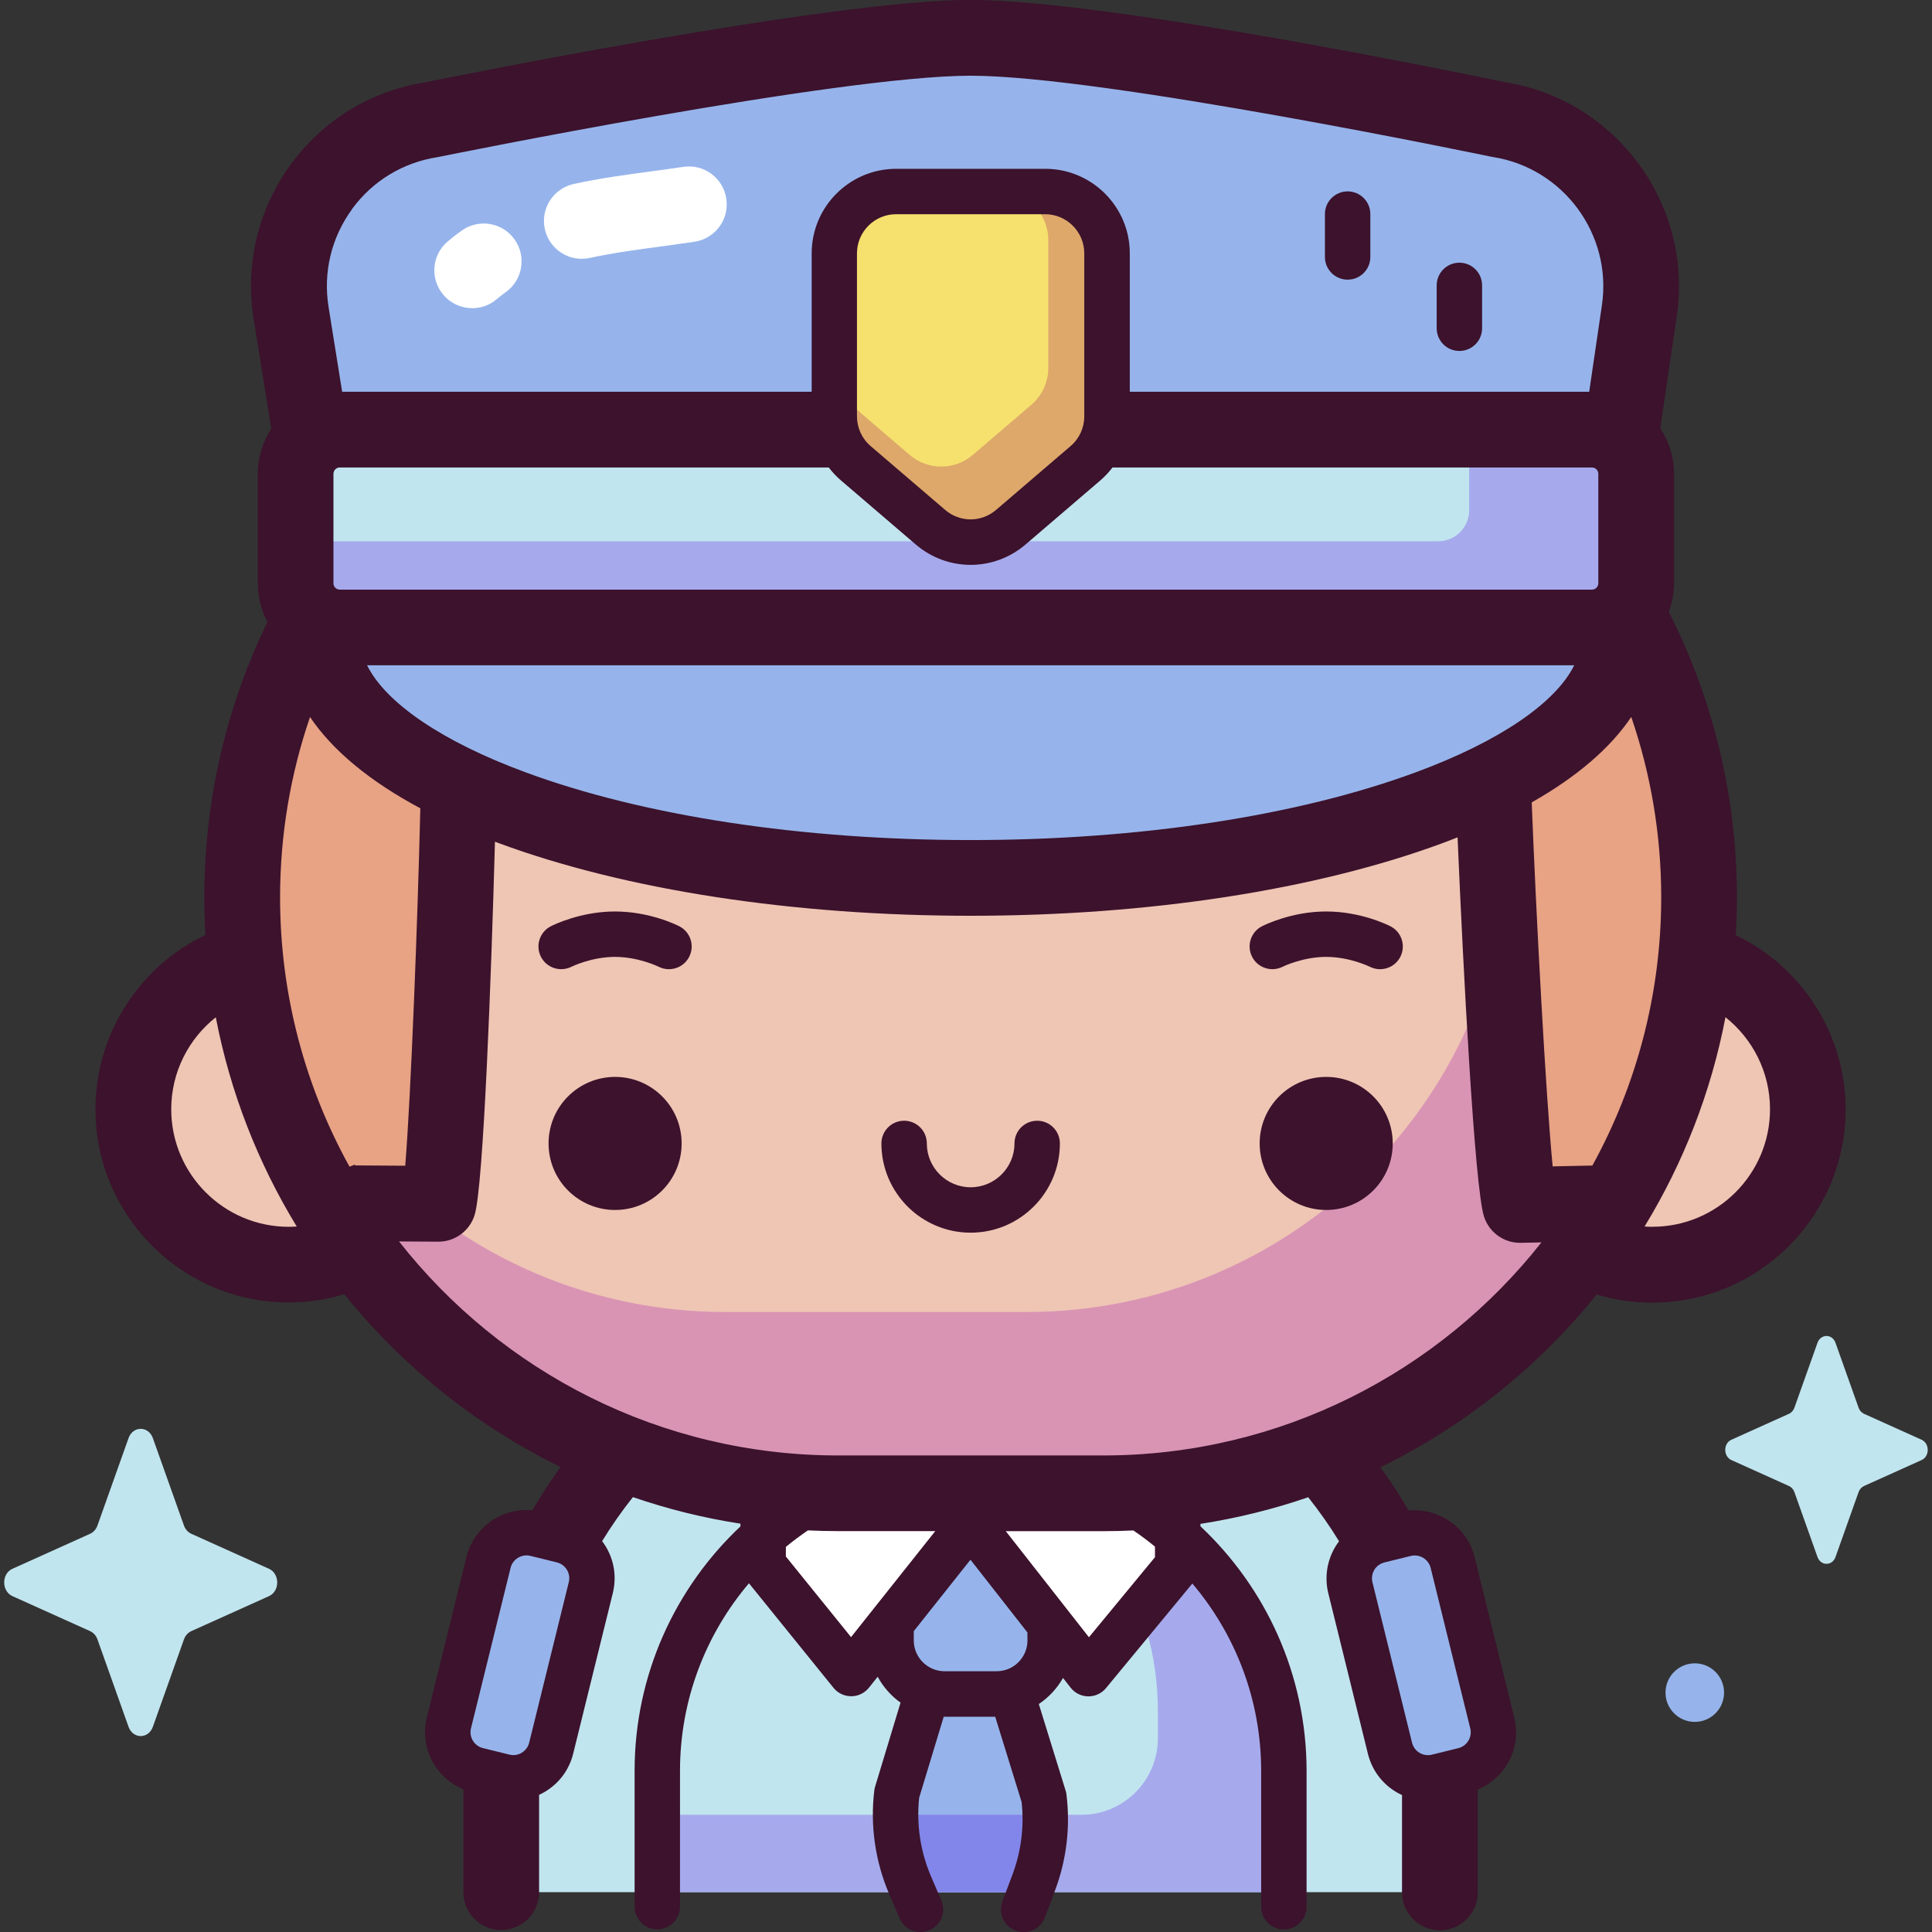 <!-- Generated by IcoMoon.io -->
<svg version="1.1" xmlns="http://www.w3.org/2000/svg" width="32" height="32" viewBox="0 0 32 32">
<rect x="0" y="0" width="32" height="32" fill="#333333" stroke="none"/>
<title>police</title>
<path fill="#c1e5ef" d="M23.85 31.34v-2.102c0-4.293-3.48-7.773-7.773-7.773s-7.773 3.48-7.773 7.773v2.102z"></path>
<path fill="#96b4eb" d="M17.394 27.171v-0.863c0-0.489-0.397-0.886-0.886-0.886h-0.863c-0.489 0-0.886 0.397-0.886 0.886v0.863c0 0.392 0.254 0.723 0.607 0.84l-0.512 1.687c-0.062 0.518 0.013 1.044 0.219 1.523l0.050 0.117h1.937l0.065-0.173c0.166-0.447 0.223-0.927 0.165-1.4l-0.54-1.744c0.371-0.106 0.644-0.446 0.644-0.852z"></path>
<path fill="#a6aaed" d="M16.621 24.194c1.501 0.675 2.557 2.277 2.557 4.147v0.45c0 0.7-0.568 1.268-1.268 1.268h-7.022v1.281h10.378v-1.986c0-2.682-2.035-4.888-4.644-5.16z"></path>
<path fill="#8286ea" d="M14.602 30.059c0.092 0.434 0.216 0.862 0.368 1.281h1.939c0.146-0.418 0.268-0.841 0.318-1.281z"></path>
<path fill="#fff" d="M12.639 25.913l1.46 1.805 1.978-2.491 1.952 2.491 1.479-1.792v-2.034h-6.862s-0.007 1.996-0.007 2.021z"></path>
<path fill="#efc5b4" d="M28.087 15.9c0.036-0.341 0.054-0.687 0.054-1.037v-0c0-5.452-4.419-9.871-9.871-9.871h-4.387c-5.452 0-9.871 4.419-9.871 9.871v0c0 0.35 0.019 0.696 0.054 1.037-1.073 0.311-1.857 1.3-1.857 2.472 0 1.422 1.153 2.574 2.574 2.574 0.405 0 0.788-0.094 1.129-0.261 1.796 2.454 4.697 4.048 7.971 4.048h4.387c3.274 0 6.175-1.594 7.971-4.048 0.341 0.167 0.724 0.261 1.129 0.261 1.422 0 2.574-1.152 2.574-2.574 0-1.173-0.784-2.162-1.857-2.472z"></path>
<path fill="#d994b3" d="M18.27 5.045h-1.266c4.42 0 8.003 3.583 8.003 8.003v0.68c0 4.42-3.583 8.003-8.003 8.003h-4.99c-4.23 0-7.692-3.281-7.983-7.437-0.013 0.206-0.020 0.414-0.020 0.623v0c0 5.452 4.42 9.871 9.871 9.871h4.387c5.452 0 9.871-4.419 9.871-9.871v-0c0-5.452-4.419-9.871-9.871-9.871z"></path>
<path fill="#e8a284" d="M5.075 10.867s-2.327 4.645 0.452 9.062l1.735 0.010c0.149-0.488 0.336-6.212 0.345-7.664 0.014-2.271-2.533-1.407-2.533-1.407z"></path>
<path fill="#e8a284" d="M27.221 10.854s2.4 4.608-0.309 9.068l-1.735 0.037c-0.157-0.485-0.434-6.206-0.466-7.658-0.050-2.271 2.51-1.447 2.51-1.447z"></path>
<path fill="#96b4eb" d="M26.814 10.574c0 2.191-4.807 3.967-10.737 3.967s-10.737-1.776-10.737-3.967l-0.151-3.094-0.368-2.296c-0.246-1.531 0.804-2.969 2.337-3.202 0 0 6.634-1.355 8.92-1.355s8.741 1.354 8.741 1.354c1.515 0.235 2.557 1.648 2.334 3.164l-0.344 2.335z"></path>
<path fill="#c1e5ef" d="M26.368 10.392h-20.74c-0.404 0-0.732-0.328-0.732-0.732v-1.813c0-0.404 0.328-0.732 0.732-0.732h20.74c0.404 0 0.732 0.328 0.732 0.732v1.813c0 0.404-0.328 0.732-0.732 0.732z"></path>
<path fill="#a6aaed" d="M26.368 7.116h-2.548c0.284 0 0.514 0.23 0.514 0.514v0.821c0 0.284-0.23 0.514-0.514 0.514h-18.409c-0.284 0-0.514-0.23-0.514-0.514v1.209c0 0.404 0.328 0.732 0.732 0.732h20.74c0.404 0 0.732-0.328 0.732-0.732v-1.813c-0-0.404-0.328-0.732-0.732-0.732z"></path>
<path fill="#f6e06e" d="M17.978 7.673l-1.235 1.058c-0.384 0.329-0.95 0.329-1.333 0l-1.235-1.058c-0.227-0.195-0.358-0.479-0.358-0.778v-2.7c0-0.566 0.459-1.024 1.024-1.024h2.469c0.566 0 1.024 0.459 1.024 1.024v2.7c-0 0.299-0.131 0.583-0.358 0.778z"></path>
<path fill="#dda86a" d="M17.311 3.172h-0.752c0.444 0 0.804 0.36 0.804 0.804v2.119c0 0.235-0.103 0.458-0.281 0.61l-0.969 0.83c-0.301 0.258-0.745 0.258-1.046 0l-0.969-0.83c-0.178-0.153-0.281-0.376-0.281-0.61v0.801c0 0.299 0.131 0.583 0.358 0.778l1.235 1.058c0.384 0.329 0.95 0.329 1.333 0l1.235-1.058c0.227-0.195 0.358-0.479 0.358-0.778v-2.7c0-0.566-0.459-1.024-1.024-1.024z"></path>
<path fill="#96b4eb" d="M8.347 29.427l-0.438-0.108c-0.347-0.086-0.559-0.436-0.473-0.783l0.656-2.658c0.086-0.347 0.436-0.559 0.783-0.473l0.438 0.108c0.347 0.086 0.559 0.436 0.473 0.783l-0.656 2.658c-0.086 0.347-0.436 0.559-0.783 0.473z"></path>
<path fill="#96b4eb" d="M23.806 29.427l0.438-0.108c0.347-0.086 0.559-0.436 0.473-0.783l-0.656-2.658c-0.086-0.347-0.436-0.559-0.783-0.473l-0.438 0.108c-0.347 0.086-0.559 0.436-0.473 0.783l0.656 2.658c0.086 0.347 0.436 0.559 0.783 0.473z"></path>
<path fill="#c1e5ef" d="M2.532 23.82l0.515 1.448c0.022 0.062 0.066 0.111 0.121 0.136l1.287 0.58c0.182 0.082 0.182 0.372 0 0.453l-1.287 0.58c-0.055 0.025-0.099 0.074-0.121 0.136l-0.515 1.448c-0.073 0.205-0.33 0.205-0.403 0l-0.515-1.448c-0.022-0.062-0.066-0.111-0.121-0.136l-1.287-0.58c-0.182-0.082-0.182-0.372 0-0.453l1.287-0.58c0.055-0.025 0.099-0.074 0.121-0.136l0.515-1.448c0.073-0.205 0.33-0.205 0.403 0z"></path>
<path fill="#c1e5ef" d="M30.402 22.242l0.382 1.074c0.016 0.046 0.049 0.082 0.090 0.101l0.954 0.43c0.135 0.061 0.135 0.276 0 0.336l-0.954 0.43c-0.041 0.018-0.073 0.055-0.090 0.101l-0.382 1.074c-0.054 0.152-0.245 0.152-0.299 0l-0.382-1.074c-0.016-0.046-0.049-0.082-0.090-0.101l-0.954-0.43c-0.135-0.061-0.135-0.276 0-0.336l0.954-0.43c0.041-0.018 0.073-0.055 0.090-0.101l0.382-1.074c0.054-0.152 0.245-0.152 0.299 0z"></path>
<path fill="#96b4eb" d="M28.556 28.035c0 0.268-0.217 0.485-0.485 0.485s-0.485-0.217-0.485-0.485c0-0.268 0.217-0.485 0.485-0.485s0.485 0.217 0.485 0.485z"></path>
<path fill="#3c122c" d="M28.75 15.485c0.012-0.206 0.019-0.414 0.019-0.623 0-1.7-0.408-3.305-1.128-4.727 0.056-0.148 0.086-0.308 0.086-0.476v-1.813c0-0.278-0.084-0.537-0.228-0.752l0.274-1.859c0.271-1.845-1.002-3.578-2.841-3.873-0.434-0.091-6.564-1.364-8.855-1.364s-8.594 1.276-9.031 1.365c-0.901 0.141-1.693 0.624-2.231 1.362-0.541 0.742-0.759 1.65-0.614 2.557l0.292 1.821c-0.141 0.214-0.223 0.47-0.223 0.744v1.813c0 0.231 0.058 0.449 0.16 0.64-0.669 1.381-1.046 2.928-1.046 4.563 0 0.209 0.007 0.416 0.019 0.622-1.076 0.516-1.822 1.616-1.822 2.887 0 1.765 1.436 3.201 3.201 3.201 0.32 0 0.629-0.048 0.921-0.137 0.965 1.198 2.187 2.18 3.582 2.863-0.168 0.23-0.324 0.47-0.468 0.717-0.497-0.048-0.968 0.273-1.091 0.772l-0.656 2.658c-0.123 0.498 0.144 1.001 0.605 1.19v1.704c0 0.346 0.281 0.627 0.627 0.627s0.627-0.281 0.627-0.627v-1.612c0.034-0.016 0.068-0.033 0.101-0.053 0.234-0.141 0.399-0.365 0.464-0.63l0.656-2.658c0.065-0.265 0.024-0.54-0.118-0.774-0.018-0.030-0.038-0.059-0.059-0.087 0.155-0.254 0.326-0.497 0.51-0.729 0.573 0.197 1.168 0.345 1.781 0.44-0 0.015-0 0.030-0 0.045-1.079 1.016-1.753 2.456-1.753 4.050v2.247c0 0.208 0.168 0.376 0.376 0.376s0.376-0.168 0.376-0.376v-2.247c0-1.184 0.43-2.269 1.142-3.108l1.4 1.731c0.071 0.088 0.179 0.14 0.293 0.14h0.002c0.114-0 0.222-0.053 0.293-0.142l0.144-0.181c0.092 0.17 0.222 0.317 0.379 0.429l-0.421 1.39c-0.006 0.021-0.011 0.043-0.014 0.064-0.070 0.583 0.015 1.177 0.247 1.717l0.172 0.401c0.082 0.191 0.303 0.279 0.494 0.197s0.279-0.303 0.197-0.494l-0.172-0.401c-0.175-0.409-0.242-0.857-0.195-1.298l0.407-1.343c0.005 0 0.009 0.001 0.014 0.001h0.839l0.437 1.412c0.044 0.401-0.006 0.812-0.147 1.19l-0.171 0.457c-0.073 0.195 0.026 0.411 0.221 0.484 0.043 0.016 0.088 0.024 0.131 0.024 0.153-0 0.296-0.093 0.353-0.245l0.171-0.457c0.187-0.501 0.251-1.046 0.185-1.577-0.003-0.022-0.007-0.044-0.014-0.065l-0.444-1.434c0.165-0.11 0.303-0.259 0.401-0.432l0.126 0.161c0.070 0.090 0.177 0.143 0.291 0.144h0.005c0.112 0 0.219-0.050 0.29-0.137l1.43-1.732c0.711 0.839 1.14 1.923 1.14 3.107v2.247c0 0.208 0.168 0.376 0.376 0.376s0.376-0.168 0.376-0.376v-2.247c0-1.597-0.677-3.039-1.758-4.055v-0.040c0.614-0.095 1.211-0.244 1.785-0.441 0.184 0.232 0.356 0.475 0.511 0.729-0.021 0.028-0.041 0.057-0.060 0.088-0.141 0.234-0.183 0.509-0.118 0.774l0.656 2.658c0.065 0.265 0.23 0.489 0.464 0.631 0.033 0.020 0.067 0.037 0.101 0.053v1.612c0 0.346 0.281 0.627 0.627 0.627s0.627-0.281 0.627-0.627v-1.704c0.461-0.189 0.728-0.692 0.605-1.19l-0.656-2.658c-0.123-0.499-0.595-0.82-1.092-0.772-0.144-0.247-0.301-0.486-0.469-0.717 1.395-0.682 2.617-1.665 3.582-2.863 0.292 0.088 0.601 0.136 0.922 0.136 1.765 0 3.201-1.436 3.201-3.201 0-1.271-0.745-2.371-1.822-2.887zM9.421 26.206l-0.656 2.658c-0.017 0.070-0.061 0.129-0.123 0.167s-0.134 0.048-0.205 0.031c0 0 0 0-0 0l-0.438-0.108c-0.145-0.036-0.234-0.183-0.198-0.328l0.656-2.658c0.030-0.123 0.141-0.206 0.263-0.206 0.021 0 0.043 0.003 0.065 0.008l0.438 0.108c0.070 0.017 0.129 0.061 0.167 0.123s0.048 0.135 0.031 0.205zM23.696 25.969l0.656 2.658c0.036 0.145-0.053 0.292-0.198 0.328l-0.438 0.108s0 0-0 0c-0.070 0.017-0.143 0.006-0.205-0.031s-0.105-0.097-0.123-0.167l-0.656-2.658c-0.017-0.070-0.006-0.143 0.031-0.205s0.097-0.105 0.167-0.123l0.438-0.108c0.022-0.005 0.043-0.008 0.065-0.008 0.122-0 0.232 0.083 0.263 0.206zM26.375 19.305l-0.658 0.014c-0.115-1.187-0.276-4.191-0.347-6.029 0.747-0.423 1.302-0.9 1.649-1.415 0.321 0.938 0.496 1.942 0.496 2.987 0 1.609-0.414 3.123-1.14 4.443zM5.875 19.29c-0.029 0.011-0.057 0.022-0.086 0.034-0.732-1.323-1.15-2.844-1.15-4.461 0-1.045 0.175-2.050 0.496-2.987 0.373 0.554 0.99 1.065 1.827 1.512-0.044 1.847-0.155 4.756-0.25 5.92l-0.829-0.005c-0.003-0.005-0.005-0.009-0.008-0.014zM13.727 7.743c0.059 0.078 0.127 0.151 0.204 0.216l1.235 1.058c0.264 0.226 0.588 0.339 0.911 0.339s0.647-0.113 0.911-0.339l1.235-1.058c0.076-0.065 0.144-0.138 0.203-0.216h7.942c0.058 0 0.105 0.047 0.105 0.105v1.813c0 0.058-0.047 0.105-0.105 0.105h-20.74c-0.058 0-0.105-0.047-0.105-0.105v-1.813c0-0.058 0.047-0.105 0.105-0.105zM17.959 6.896c0 0.189-0.082 0.369-0.226 0.492l-1.235 1.058c-0.244 0.209-0.599 0.209-0.843 0l-1.235-1.058c-0.144-0.123-0.226-0.303-0.226-0.492v-2.7c0-0.357 0.291-0.648 0.648-0.648h2.469c0.357 0 0.648 0.291 0.648 0.648v2.7zM6.079 11.019h19.995c-0.309 0.624-1.241 1.262-2.622 1.772-1.96 0.724-4.579 1.123-7.375 1.123s-5.415-0.399-7.375-1.123c-1.381-0.51-2.313-1.148-2.622-1.772zM5.828 3.466c0.343-0.47 0.848-0.776 1.423-0.864 0.011-0.002 0.021-0.003 0.031-0.006 0.066-0.013 6.597-1.342 8.795-1.342 2.195 0 8.549 1.327 8.613 1.34 0.011 0.002 0.022 0.004 0.033 0.006 1.17 0.181 1.982 1.282 1.81 2.454l-0.211 1.435h-7.609v-2.293c0-0.772-0.628-1.4-1.4-1.4h-2.469c-0.772 0-1.4 0.628-1.4 1.4v2.293h-7.777l-0.225-1.405c-0.092-0.574 0.046-1.149 0.389-1.619zM4.783 20.32c-1.074 0-1.947-0.874-1.947-1.947 0-0.617 0.289-1.167 0.738-1.524 0.24 1.247 0.701 2.417 1.341 3.466-0.043 0.003-0.087 0.005-0.131 0.005zM14.096 27.116l-1.080-1.336c0-0.044 0-0.098 0.001-0.159 0.117-0.097 0.239-0.187 0.364-0.273 0.167 0.008 0.334 0.012 0.503 0.012h1.607zM17.018 27.171c0 0.281-0.229 0.51-0.51 0.51h-0.863c-0.281 0-0.51-0.229-0.51-0.51v-0.154l0.939-1.183 0.943 1.204zM18.036 27.118l-1.377-1.757h1.61c0.169 0 0.336-0.004 0.503-0.012 0.124 0.084 0.243 0.173 0.358 0.268v0.175zM18.27 24.107h-4.387c-2.949 0-5.58-1.388-7.274-3.545l0.653 0.004c0.275 0 0.519-0.18 0.6-0.444 0.147-0.482 0.276-3.991 0.336-6.181 0.023 0.009 0.045 0.018 0.069 0.026 2.096 0.774 4.869 1.201 7.81 1.201s5.714-0.427 7.81-1.201c0.087-0.032 0.172-0.065 0.255-0.098 0.093 2.18 0.281 5.794 0.438 6.282 0.084 0.259 0.325 0.434 0.596 0.434 0.005 0 0.009-0 0.014-0l0.341-0.007c-1.694 2.148-4.319 3.529-7.261 3.529zM27.37 20.32c-0.044 0-0.088-0.002-0.131-0.005 0.64-1.049 1.101-2.219 1.34-3.467 0.449 0.357 0.738 0.907 0.738 1.524 0 1.074-0.873 1.947-1.947 1.947z"></path>
<path fill="#3c122c" d="M11.251 15.342c-0.049-0.025-0.497-0.245-1.064-0.245s-1.015 0.22-1.064 0.245c-0.184 0.094-0.257 0.319-0.164 0.504s0.319 0.259 0.505 0.167c0.003-0.002 0.333-0.164 0.723-0.164s0.72 0.162 0.722 0.163c0.055 0.028 0.113 0.041 0.171 0.041 0.137 0 0.269-0.075 0.335-0.205 0.095-0.185 0.021-0.412-0.164-0.506z"></path>
<path fill="#3c122c" d="M23.030 15.342c-0.049-0.025-0.497-0.245-1.064-0.245s-1.015 0.22-1.064 0.245c-0.184 0.094-0.257 0.319-0.164 0.504s0.319 0.259 0.505 0.167c0.003-0.002 0.333-0.164 0.723-0.164s0.72 0.162 0.722 0.163c0.055 0.028 0.113 0.041 0.171 0.041 0.137 0 0.269-0.075 0.335-0.205 0.094-0.185 0.021-0.412-0.164-0.506z"></path>
<path fill="#3c122c" d="M17.179 18.563c-0.208 0-0.376 0.168-0.376 0.376 0 0.4-0.326 0.726-0.726 0.726s-0.726-0.326-0.726-0.726c0-0.208-0.168-0.376-0.376-0.376s-0.376 0.168-0.376 0.376c0 0.815 0.663 1.478 1.478 1.478s1.478-0.663 1.478-1.478c0-0.208-0.168-0.376-0.376-0.376z"></path>
<path fill="#3c122c" d="M24.172 5.813c0.208 0 0.376-0.168 0.376-0.376v-0.71c0-0.208-0.168-0.376-0.376-0.376s-0.376 0.168-0.376 0.376v0.71c-0 0.208 0.168 0.376 0.376 0.376z"></path>
<path fill="#3c122c" d="M22.321 4.632c0.208 0 0.376-0.168 0.376-0.376v-0.71c0-0.208-0.168-0.376-0.376-0.376s-0.376 0.168-0.376 0.376v0.71c0 0.208 0.168 0.376 0.376 0.376z"></path>
<path fill="#3c122c" d="M11.29 18.939c0 0.609-0.493 1.102-1.102 1.102s-1.102-0.493-1.102-1.102c0-0.609 0.493-1.102 1.102-1.102s1.102 0.493 1.102 1.102z"></path>
<path fill="#3c122c" d="M23.068 18.939c0 0.609-0.493 1.102-1.102 1.102s-1.102-0.493-1.102-1.102c0-0.609 0.493-1.102 1.102-1.102s1.102 0.493 1.102 1.102z"></path>
<path fill="#fff" d="M9.636 4.287c-0.288 0-0.548-0.2-0.612-0.494-0.074-0.338 0.141-0.672 0.479-0.746 0.431-0.094 0.861-0.152 1.278-0.208 0.177-0.024 0.359-0.048 0.536-0.075 0.343-0.052 0.662 0.184 0.713 0.527s-0.184 0.662-0.527 0.713c-0.186 0.028-0.374 0.053-0.555 0.078-0.41 0.055-0.797 0.107-1.178 0.19-0.045 0.010-0.090 0.014-0.134 0.014z"></path>
<path fill="#fff" d="M7.821 5.104c-0.179 0-0.356-0.076-0.48-0.224-0.223-0.265-0.189-0.661 0.077-0.883 0.072-0.061 0.149-0.121 0.228-0.177 0.281-0.202 0.673-0.138 0.875 0.143s0.138 0.673-0.143 0.875c-0.054 0.039-0.105 0.079-0.154 0.12-0.117 0.099-0.261 0.147-0.403 0.147z"></path>
</svg>
